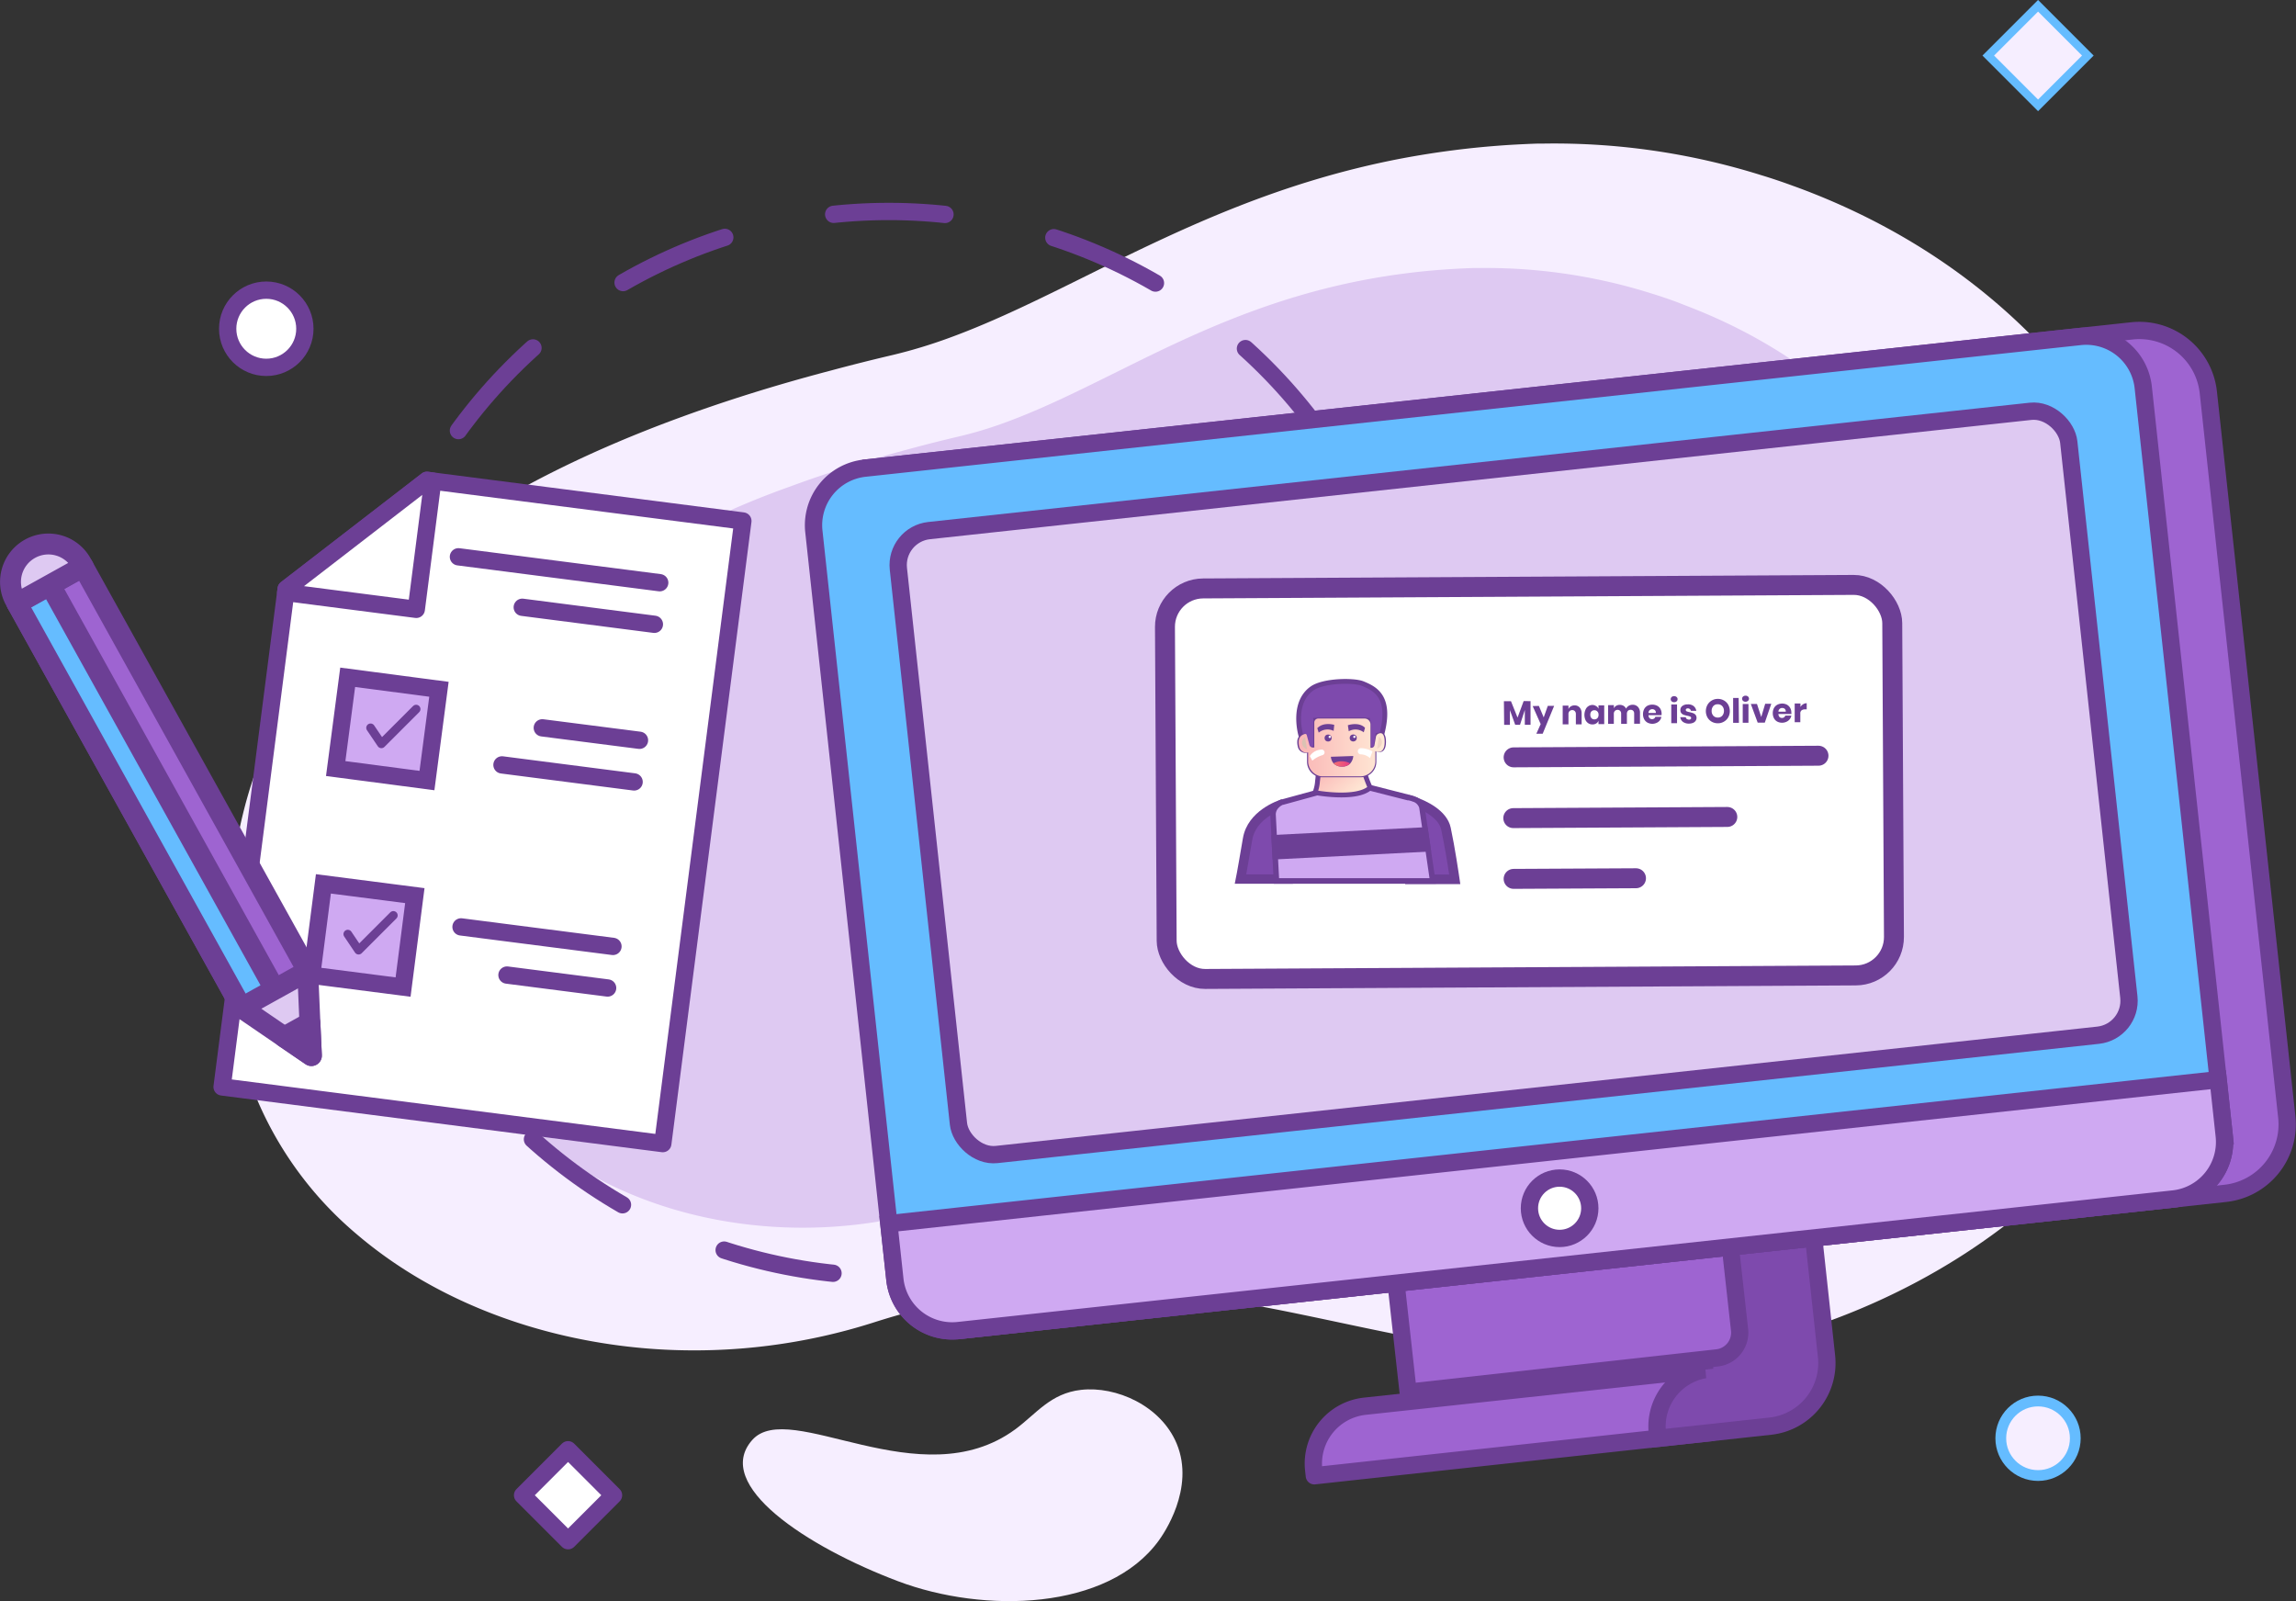 <svg xmlns="http://www.w3.org/2000/svg" xmlns:xlink="http://www.w3.org/1999/xlink" viewBox="0 0 477.7 333.07"><rect x="0" y="0" width="477.7" height="333.07" fill="#333333" stroke="none"/><defs><style>.cls-1,.cls-17,.cls-18{fill:#f6eeff;}.cls-14,.cls-2,.cls-8{fill:#dec9f2;}.cls-15,.cls-16,.cls-20,.cls-3{fill:none;}.cls-10,.cls-11,.cls-12,.cls-13,.cls-14,.cls-15,.cls-16,.cls-19,.cls-20,.cls-24,.cls-25,.cls-3,.cls-4,.cls-5,.cls-6,.cls-7,.cls-8,.cls-9{stroke:#6c3f95;}.cls-11,.cls-12,.cls-13,.cls-14,.cls-15,.cls-16,.cls-20,.cls-3{stroke-linecap:round;}.cls-11,.cls-12,.cls-13,.cls-14,.cls-15,.cls-16,.cls-20,.cls-3,.cls-4{stroke-linejoin:round;}.cls-10,.cls-11,.cls-16,.cls-3,.cls-4,.cls-5,.cls-6,.cls-7,.cls-8,.cls-9{stroke-width:3.6px;}.cls-3{stroke-dasharray:23.2 23.2;}.cls-12,.cls-4,.cls-6{fill:#9e64d1;}.cls-21,.cls-25,.cls-5{fill:#7e4aad;}.cls-10,.cls-17,.cls-18,.cls-19,.cls-24,.cls-25,.cls-5,.cls-6,.cls-7,.cls-8,.cls-9{stroke-miterlimit:10;}.cls-13,.cls-7{fill:#65bcff;}.cls-23,.cls-9{fill:#cfa9f2;}.cls-10,.cls-11,.cls-19,.cls-27{fill:#fff;}.cls-12,.cls-13,.cls-14{stroke-width:4.35px;}.cls-15{stroke-width:1.8px;}.cls-17,.cls-18{stroke:#65bcff;}.cls-17{stroke-width:2.24px;}.cls-18{stroke-width:1.71px;}.cls-19,.cls-20{stroke-width:4.15px;}.cls-22{fill:#6c3f95;}.cls-24{fill:url(#linear-gradient);}.cls-26{fill:url(#linear-gradient-2);}.cls-28{fill:#dbc2b3;}.cls-29{fill:#f2d6c6;}.cls-30{fill:url(#linear-gradient-3);}</style><linearGradient id="linear-gradient" x1="338.85" y1="219.79" x2="344.82" y2="227.34" gradientTransform="translate(-73.32 -44.04) rotate(-2.91)" gradientUnits="userSpaceOnUse"><stop offset="0" stop-color="#fab6b6"/><stop offset="1" stop-color="#ffead6"/></linearGradient><linearGradient id="linear-gradient-2" x1="250.61" y1="383.48" x2="268.51" y2="383.48" gradientTransform="translate(19.15 -227.7) rotate(-0.06)" xlink:href="#linear-gradient"/><linearGradient id="linear-gradient-3" x1="257.87" y1="386.91" x2="261.34" y2="386.91" gradientTransform="translate(19.15 -227.7) rotate(-0.06)" gradientUnits="userSpaceOnUse"><stop offset="0" stop-color="#f27271"/><stop offset="1" stop-color="#e73c84"/></linearGradient></defs><title>HOWITWORK_VOLUNTER_3</title><g id="Layer_2" data-name="Layer 2"><g id="how_it_work" data-name="how it work"><path class="cls-1" d="M460.82,173.28A111,111,0,0,1,457,197.35c-14.32,51.56-64.24,79.48-106.48,84.81A112.59,112.59,0,0,1,331,283c-6.73-.31-13.14-.95-19.32-1.79h0c-4.44-.6-8.77-1.31-13-2.07-38.67-7-69.88-19.07-117-4a122.88,122.88,0,0,1-43.42,5.62A119.62,119.62,0,0,1,123,279c-18.56-3.34-35.58-11-48.69-22.17a74.92,74.92,0,0,1-21.06-28.67,70.47,70.47,0,0,1-4.73-18.72c-1.53-13.63-1.18-27.07,2-40a88.89,88.89,0,0,1,4.64-14c.32-.74.65-1.49,1-2.24s.6-1.27.91-1.91a91,91,0,0,1,5.13-9.1c.55-.86,1.12-1.71,1.71-2.56a100.1,100.1,0,0,1,11.49-13.77,131,131,0,0,1,21.2-17.11c12-7.88,26.58-15.14,44.21-21.65,9.71-3.58,20.33-6.94,32-10q6.31-1.7,13-3.27a105.63,105.63,0,0,0,11.57-3.5c10.15-3.69,20.28-8.81,31.14-14.19,18-8.87,37.92-18.4,63.27-23.21,3.38-.63,6.86-1.19,10.45-1.65q5.78-.75,11.92-1.14c1.92-.11,3.86-.21,5.83-.27l1.12,0a144,144,0,0,1,45.29,6.56q3.31,1,6.64,2.23c1.08.38,2.15.79,3.23,1.2l1.46.58c21.56,8.64,42.85,23.16,58.58,45.72l.68,1q2.12,3.09,4.07,6.36a136.57,136.57,0,0,1,14.55,34.71c.76,2.8,1.44,5.66,2.06,8.61q1.19,5.58,2,11.53l.15,1.09q.42,3.22.7,6.36A128.4,128.4,0,0,1,460.82,173.28Z"/><path class="cls-2" d="M418.5,169.82A88.41,88.41,0,0,1,415.43,189c-11.39,41-51.07,63.19-84.65,67.43a91,91,0,0,1-15.48.66c-5.35-.26-10.44-.77-15.36-1.43h0c-3.53-.48-7-1-10.34-1.65-30.74-5.56-55.56-15.16-93-3.21a97.44,97.44,0,0,1-46.64,3.09c-14.76-2.66-28.29-8.73-38.71-17.63a59.5,59.5,0,0,1-16.74-22.8,55.76,55.76,0,0,1-3.77-14.88,91,91,0,0,1,1.58-31.8A69.68,69.68,0,0,1,96,155.63c.25-.59.51-1.19.79-1.78s.47-1,.72-1.52a69.7,69.7,0,0,1,4.08-7.24c.43-.68.89-1.36,1.36-2a79.23,79.23,0,0,1,9.13-10.95,104.78,104.78,0,0,1,16.86-13.61,172.63,172.63,0,0,1,35.15-17.21q11.56-4.28,25.4-8,5-1.35,10.35-2.6a82.81,82.81,0,0,0,9.2-2.79c8.07-2.93,16.12-7,24.76-11.27C248,69.6,263.91,62,284.07,58.19c2.69-.5,5.45-.95,8.31-1.31q4.59-.6,9.48-.9c1.52-.1,3.07-.17,4.63-.22l.89,0a114.58,114.58,0,0,1,36,5.22q2.64.81,5.28,1.77l2.57,1,1.16.46C369.54,71,386.47,82.56,399,100.49c.19.26.37.52.55.79q1.67,2.44,3.23,5.06a108.55,108.55,0,0,1,11.57,27.59q.9,3.33,1.64,6.84.94,4.44,1.6,9.17l.12.87c.23,1.71.41,3.39.56,5.06A102.56,102.56,0,0,1,418.5,169.82Z"/><circle class="cls-3" cx="184.93" cy="154.74" r="110.75"/><path class="cls-4" d="M354.72,284.88,356.14,298,273.46,307l-.13-1.18A12,12,0,0,1,284,292.53Z"/><path class="cls-5" d="M351,250.93l3.68,34a12,12,0,0,0-9.86,13.1l.13,1.18,11.15-1.2,8.63-.94,3.59-.39a13.2,13.2,0,0,0,11.7-14.54l-3.68-33.95Z"/><path class="cls-6" d="M291.48,253.67h70.24a0,0,0,0,1,0,0v28.85a5.3,5.3,0,0,1-5.3,5.3H291.48a0,0,0,0,1,0,0V253.67A0,0,0,0,1,291.48,253.67Z" transform="matrix(0.99, -0.11, 0.11, 0.99, -27.25, 36.74)"/><path class="cls-6" d="M190.26,81.72H454a14.43,14.43,0,0,1,14.43,14.43v151.6A14.43,14.43,0,0,1,454,262.19H190.26a0,0,0,0,1,0,0V81.72a0,0,0,0,1,0,0Z" transform="translate(-16.6 36.46) rotate(-6.18)"/><path class="cls-7" d="M445.92,80.6l16.85,155.66a11.93,11.93,0,0,1-10.56,13.16L199.35,276.8a12,12,0,0,1-13.16-10.58L169.33,110.55a11.94,11.94,0,0,1,10.59-13.16L432.78,70A11.93,11.93,0,0,1,445.92,80.6Z"/><rect class="cls-8" x="192.45" y="97.59" width="244.93" height="130.55" rx="7.21" ry="7.21" transform="translate(-15.7 34.85) rotate(-6.18)"/><path class="cls-9" d="M461.51,224.6l1.26,11.66a11.93,11.93,0,0,1-10.56,13.16L199.35,276.8a12,12,0,0,1-13.16-10.58l-1.26-11.67Z"/><circle class="cls-10" cx="324.49" cy="251.35" r="6.28"/><polygon class="cls-11" points="154.56 108.38 137.9 237.9 46.21 226.11 59.54 122.53 88.84 99.92 154.56 108.38"/><polygon class="cls-11" points="90.04 100.08 86.61 126.76 59.44 123.26 59.54 122.53 88.84 99.92 90.04 100.08"/><rect class="cls-12" x="25.94" y="115.62" width="15.75" height="96.46" transform="translate(-75.29 37.02) rotate(-29.05)"/><rect class="cls-13" x="26.43" y="117.52" width="7.89" height="96.46" transform="translate(-76.65 35.59) rotate(-29.05)"/><polygon class="cls-14" points="64.02 202 64.48 212.76 64.79 219.59 59.13 215.73 50.24 209.65 64.02 202"/><path class="cls-14" d="M8.32,113.62h0a7.87,7.87,0,0,1,7.87,7.87v.74a0,0,0,0,1,0,0H.44a0,0,0,0,1,0,0v-.74A7.87,7.87,0,0,1,8.32,113.62Z" transform="translate(-56.2 18.87) rotate(-29.05)"/><polygon class="cls-12" points="64.48 212.76 64.79 219.59 59.13 215.73 64.48 212.76"/><rect class="cls-9" x="71.51" y="142.13" width="19.18" height="19.18" transform="matrix(0.99, 0.13, -0.13, 0.99, 20.02, -9.11)"/><rect class="cls-9" x="65.99" y="185.01" width="19.18" height="19.18" transform="translate(25.44 -8.05) rotate(7.33)"/><polyline class="cls-15" points="77.1 151.41 79.35 154.74 86.58 147.51"/><polyline class="cls-15" points="72.36 194.32 74.61 197.66 81.84 190.43"/><line class="cls-16" x1="95.38" y1="115.83" x2="137.26" y2="121.22"/><line class="cls-16" x1="108.66" y1="126.33" x2="136.15" y2="129.87"/><line class="cls-16" x1="112.83" y1="151.41" x2="133.05" y2="154"/><line class="cls-16" x1="104.44" y1="159.12" x2="131.93" y2="162.66"/><line class="cls-16" x1="95.92" y1="192.82" x2="127.53" y2="196.88"/><line class="cls-16" x1="105.48" y1="202.84" x2="126.42" y2="205.53"/><path class="cls-1" d="M156.49,299.58c7.79-8.85,35,12.25,54.74-2.24,4.41-3.25,7.32-7.49,13.69-8.21,7.31-.83,16.62,3.3,19.9,11.19,3.89,9.37-2.82,18.91-3.73,20.16-10.56,14.54-36.31,15.23-54.24,8.46C167.81,321.75,148.27,308.91,156.49,299.58Z"/><circle class="cls-11" cx="55.4" cy="68.39" r="8.03"/><circle class="cls-17" cx="424.03" cy="299.2" r="7.75"/><rect class="cls-11" x="111.5" y="304.36" width="13.38" height="13.38" transform="translate(254.56 7.53) rotate(45)"/><rect class="cls-18" x="416.7" y="4.24" width="14.65" height="14.65" transform="translate(132.38 -296.45) rotate(45)"/><rect class="cls-19" x="242.55" y="122.04" width="151.32" height="81.24" rx="7.98" ry="7.98" transform="translate(637.3 323.6) rotate(179.69)"/><line class="cls-20" x1="378.35" y1="157.21" x2="314.92" y2="157.55"/><line class="cls-20" x1="359.38" y1="169.95" x2="314.85" y2="170.19"/><line class="cls-20" x1="340.38" y1="182.7" x2="314.92" y2="182.83"/><path class="cls-21" d="M258.08,182.92c.32-1.65.59-3.26.88-4.94.18-1.08.37-2.2.59-3.43.71-4,4.43-6.05,6.32-6.85l2,15.22Z"/><path class="cls-22" d="M265.06,169.2l.6,4.62.67,5.07.4,3h-7.44c.23-1.25.44-2.5.66-3.78.18-1.07.37-2.19.59-3.41.5-2.83,2.75-4.58,4.52-5.53m1.64-2.87h-.09c-.82.26-7,2.37-8,8-.65,3.65-1.06,6.42-1.71,9.54H269l-.69-5.29-.67-5.07-.95-7.23Z"/><path class="cls-21" d="M293.44,182.92l.65-16.21.08,0c1.8.63,6,2.44,6.69,5.64.8,3.72,1.43,7.81,1.84,10.54Z"/><path class="cls-22" d="M295,168.16c1.76.77,4.38,2.26,4.85,4.43.69,3.2,1.26,6.69,1.66,9.33h-7.06l.18-4.44.2-5.13.17-4.19m-1.89-2.78-.27,6.89-.21,5.13-.27,6.52h11.47c-.4-2.7-1.09-7.44-2-11.75-.79-3.65-5.18-5.62-7.4-6.39h0c-.49-.17-.88-.28-1.1-.34l-.19-.05Z"/><path class="cls-23" d="M265.57,183.34l-.7-13.76a2.44,2.44,0,0,1,.63-1.74,3.09,3.09,0,0,1,1.29-.93l7.85-2.15,9.32-1.13,9.51,2.43a3.91,3.91,0,0,1,.73.24l.09,0a2.46,2.46,0,0,1,1.56,1.71l2.24,15.29Z"/><path class="cls-22" d="M283.92,164.21l.59.15.91.24,7.43,1.89.2,0,.28.07a3.69,3.69,0,0,1,.64.22l.06,0a2,2,0,0,1,1.25,1.27l.6,4.1.74,5.07.8,5.47h-31.3l-.21-4-.26-5.1-.21-4.11a1.92,1.92,0,0,1,.49-1.33,2.77,2.77,0,0,1,1-.74l.09,0h0l5.75-1.58,1.28-.35.65-.17,9.21-1.13M284,163l-9.51,1.16-.72.2-1.28.35-5.78,1.58h-.09a3.67,3.67,0,0,0-1.55,1.11,3.05,3.05,0,0,0-.77,2.14l.21,4.11.26,5.1.26,5.1h33.73l-1-6.78-.74-5.08-.6-4.09a3,3,0,0,0-2-2.19h0a4.81,4.81,0,0,0-.81-.27l-.29-.07-.19-.05-7.44-1.9-.9-.23L284,163Z"/><path class="cls-24" d="M274.28,160.06a15.25,15.25,0,0,1-.16,2.43,7.67,7.67,0,0,1-.53,2.39s8.58,1.63,11.48-1c0,0-2.25-5.21-2.26-7.88l-2.54,1.48-.19,2.16Z"/><polygon class="cls-22" points="297.76 177.13 264.76 178.81 264.5 173.72 297.02 172.06 297.76 177.13"/><path class="cls-25" d="M287.53,152.63a.37.37,0,0,1-.1.19l-.76.11-.44,2.86-.9.21-.52-.51-.28-5.64h-1.59l-5.25,0-3.94,0,.28,5.6-1.59.52-.66-1.08-.63-1.05,0-.07-.43-.7-.07-.12s-2-6.74,2.38-9.77c2.37-1.61,8.47-1.73,10.42-1C286.06,143.23,289.54,144.91,287.53,152.63Z"/><path class="cls-22" d="M288.36,154.31c0,2.92-2,2-2,2v2.15a3.35,3.35,0,0,1-.22,1.19,3.24,3.24,0,0,1-1.27,1.53,2,2,0,0,1-.32.18,3.22,3.22,0,0,1-1.42.33h-7.95l-.36,0a3.24,3.24,0,0,1-2.88-3.21v-1.89a1.61,1.61,0,0,1-1.92-1.28,3.59,3.59,0,0,1-.11-1.07,1.67,1.67,0,0,1,.34-1l.06-.08.1-.1a1.94,1.94,0,0,1,.86-.45h.11a.29.29,0,0,1,.25.21l.57,2.12a.78.78,0,0,0,.75.57h.31v-5.36a.85.85,0,0,1,.84-.84H284a1.26,1.26,0,0,1,1.26,1.25v5h.2a.65.65,0,0,0,.64-.55l.33-1.8a.92.92,0,0,1,.62-.71.83.83,0,0,1,.69,0C288.1,152.72,288.36,153.21,288.36,154.31Z"/><path class="cls-26" d="M288.09,154.34c0,2.84-1.93,1.94-1.93,1.94v2.08a3.19,3.19,0,0,1-.22,1.16,3.1,3.1,0,0,1-1.23,1.49,3.07,3.07,0,0,1-.31.17,3,3,0,0,1-1.37.32H275.3l-.35,0a3,3,0,0,1-.43-.08,3.15,3.15,0,0,1-1.58-1,3.11,3.11,0,0,1-.77-2.05v-1.84a1.57,1.57,0,0,1-1.87-1.25,3.68,3.68,0,0,1-.1-1,1.7,1.7,0,0,1,.33-1l.06-.07.09-.1a1.82,1.82,0,0,1,.84-.43h.11a.32.32,0,0,1,.24.21l.56,2.06a.75.75,0,0,0,.72.55h.3v-5.2a.82.82,0,0,1,.82-.82h9.65a1.22,1.22,0,0,1,1.22,1.21v4.87h.19a.63.63,0,0,0,.63-.52l.31-1.75a.87.87,0,0,1,.61-.69.79.79,0,0,1,.67,0C287.84,152.8,288.09,153.28,288.09,154.34Z"/><circle class="cls-22" cx="276.32" cy="153.53" r="0.73"/><circle class="cls-27" cx="276.66" cy="153.29" r="0.24"/><circle class="cls-22" cx="281.55" cy="153.52" r="0.73"/><circle class="cls-27" cx="281.79" cy="153.28" r="0.24"/><path class="cls-22" d="M274.07,151.49l.3.92a2.85,2.85,0,0,1,3.1-.36l.13-1.26S275.36,150.11,274.07,151.49Z"/><path class="cls-22" d="M284,151.4l-.26.94a2.85,2.85,0,0,0-3.12-.22l-.19-1.25S282.69,150.08,284,151.4Z"/><path class="cls-27" d="M272.52,157.28a3,3,0,0,1,2.41-1.34.6.6,0,0,1,.63.41h0a.59.59,0,0,1-.37.73,5.66,5.66,0,0,0-2.15,1.16Z"/><path class="cls-27" d="M282.51,156.21h0a.64.64,0,0,0,.6.72,2.89,2.89,0,0,1,1.93.78l.52-1.4a5.14,5.14,0,0,0-2.38-.67A.65.65,0,0,0,282.51,156.21Z"/><path class="cls-22" d="M281.56,157.27a2.56,2.56,0,0,1-.64,1.55,2.18,2.18,0,0,1-1.69.65,2.25,2.25,0,0,1-1.78-.68,2.36,2.36,0,0,1-.55-1.36Z"/><path class="cls-28" d="M271.52,153.37l.41,2.48a1.37,1.37,0,0,1-.41-2.48Z"/><path class="cls-29" d="M286.9,153.25l-.39,2.49a1.49,1.49,0,0,0,1-1.12A1.47,1.47,0,0,0,286.9,153.25Z"/><path class="cls-30" d="M280.92,158.82a2.18,2.18,0,0,1-1.69.65,2.25,2.25,0,0,1-1.78-.68,3.39,3.39,0,0,1,1.7-.42A3.46,3.46,0,0,1,280.92,158.82Z"/><path class="cls-22" d="M318.44,145.86l0,4.91-1.19,0,0-3.08-1,3.09h-1l-1.1-3.06,0,3.07-1.2,0-.05-4.92h1.47l1.37,3.41,1.27-3.44Z"/><path class="cls-22" d="M320.18,146.85l1,2.39.85-2.4,1.32,0-2.38,5.79-1.32,0,.9-2-1.67-3.75Z"/><path class="cls-22" d="M328.66,147.18a1.8,1.8,0,0,1,.41,1.23l0,2.27h-1.2l0-2.13a.84.84,0,0,0-.21-.61.71.71,0,0,0-.55-.22.77.77,0,0,0-.58.24.89.89,0,0,0-.2.66l0,2.07h-1.2l0-3.9,1.2,0v.72a1.21,1.21,0,0,1,.49-.56,1.42,1.42,0,0,1,.78-.21A1.35,1.35,0,0,1,328.66,147.18Z"/><path class="cls-22" d="M332.1,146.9a1.14,1.14,0,0,1,.48.54v-.7h1.19l0,3.9h-1.19v-.7a1.15,1.15,0,0,1-.47.55,1.36,1.36,0,0,1-.77.21,1.48,1.48,0,0,1-.86-.23,1.65,1.65,0,0,1-.61-.69,2.69,2.69,0,0,1,0-2.13,1.56,1.56,0,0,1,1.46-1A1.38,1.38,0,0,1,332.1,146.9Zm-1,1.1a1,1,0,0,0-.22.71,1,1,0,0,0,.24.69.8.8,0,0,0,.62.25.82.82,0,0,0,.62-.26,1,1,0,0,0,.23-.7.91.91,0,0,0-.25-.69.78.78,0,0,0-.62-.25A.81.81,0,0,0,331.1,148Z"/><path class="cls-22" d="M340.79,147.06a1.73,1.73,0,0,1,.42,1.23l0,2.27H340l0-2.12a.82.82,0,0,0-.2-.58.73.73,0,0,0-.55-.2.77.77,0,0,0-.56.22.93.93,0,0,0-.2.63l0,2.07h-1.2v-2.13a.78.78,0,0,0-.21-.57.7.7,0,0,0-.54-.21.78.78,0,0,0-.56.23.85.85,0,0,0-.21.62l0,2.07h-1.19l0-3.9h1.2v.66a1.18,1.18,0,0,1,.47-.52,1.48,1.48,0,0,1,.74-.2,1.61,1.61,0,0,1,.8.2,1.3,1.3,0,0,1,.52.59,1.64,1.64,0,0,1,.55-.59,1.53,1.53,0,0,1,.78-.22A1.47,1.47,0,0,1,340.79,147.06Z"/><path class="cls-22" d="M345.69,148.78l-2.71,0a.91.91,0,0,0,.23.63.73.73,0,0,0,.52.19.7.7,0,0,0,.44-.14.61.61,0,0,0,.23-.34h1.26a1.58,1.58,0,0,1-.32.74,1.68,1.68,0,0,1-.66.51,2.11,2.11,0,0,1-.88.2,2.26,2.26,0,0,1-1-.23,1.79,1.79,0,0,1-.7-.69,2.17,2.17,0,0,1-.26-1.07,2.28,2.28,0,0,1,.24-1.07,1.72,1.72,0,0,1,.69-.7,2.29,2.29,0,0,1,2,0,1.69,1.69,0,0,1,.69.66,2,2,0,0,1,.25,1A1.82,1.82,0,0,1,345.69,148.78Zm-1.39-1.06a.77.77,0,0,0-.53-.19.81.81,0,0,0-.55.2.84.84,0,0,0-.24.58l1.53,0A.71.71,0,0,0,344.3,147.72Z"/><path class="cls-22" d="M347.8,145a.72.72,0,0,1,.51-.18.73.73,0,0,1,.52.18.53.53,0,0,1,.2.44.58.58,0,0,1-.19.45.73.73,0,0,1-.52.18.67.67,0,0,1-.51-.17.54.54,0,0,1-.2-.44A.57.57,0,0,1,347.8,145Zm1.12,1.54,0,3.91h-1.2l0-3.9Z"/><path class="cls-22" d="M352.36,146.87a1.63,1.63,0,0,1,.57,1h-1.12a.62.62,0,0,0-.23-.37.67.67,0,0,0-.43-.14.54.54,0,0,0-.31.1.28.28,0,0,0-.1.24.3.3,0,0,0,.2.28,3.08,3.08,0,0,0,.6.17,6.5,6.5,0,0,1,.74.21,1.23,1.23,0,0,1,.5.35,1.08,1.08,0,0,1,0,1.25,1.21,1.21,0,0,1-.52.41,2.2,2.2,0,0,1-.81.16,2.12,2.12,0,0,1-1.27-.34,1.45,1.45,0,0,1-.59-1h1.15a.48.48,0,0,0,.22.38.78.78,0,0,0,.48.13.46.46,0,0,0,.31-.09.33.33,0,0,0,.1-.25.3.3,0,0,0-.19-.29,3.16,3.16,0,0,0-.63-.18,5.21,5.21,0,0,1-.72-.19,1.18,1.18,0,0,1-.49-.34.94.94,0,0,1-.2-.64,1,1,0,0,1,.39-.85,1.76,1.76,0,0,1,1.12-.34A1.86,1.86,0,0,1,352.36,146.87Z"/><path class="cls-22" d="M358.65,145.7a2.36,2.36,0,0,1,.91.89,2.71,2.71,0,0,1,.34,1.31,2.62,2.62,0,0,1-.32,1.31,2.38,2.38,0,0,1-.9.91,2.42,2.42,0,0,1-1.26.34,2.56,2.56,0,0,1-1.26-.31,2.38,2.38,0,0,1-.91-.9,2.73,2.73,0,0,1,0-2.62,2.46,2.46,0,0,1,.9-.91,2.42,2.42,0,0,1,1.26-.33A2.49,2.49,0,0,1,358.65,145.7Zm-2.19,1.19a1.5,1.5,0,0,0-.34,1,1.46,1.46,0,0,0,.35,1,1.21,1.21,0,0,0,.94.38,1.18,1.18,0,0,0,.93-.39,1.52,1.52,0,0,0,.34-1,1.46,1.46,0,0,0-.36-1,1.2,1.2,0,0,0-.93-.37A1.15,1.15,0,0,0,356.46,146.89Z"/><path class="cls-22" d="M361.74,145.19l.05,5.18h-1.2l0-5.18Z"/><path class="cls-22" d="M362.65,144.91a.78.78,0,0,1,.52-.19.77.77,0,0,1,.52.18.59.59,0,0,1,.2.45.59.59,0,0,1-.2.44.78.78,0,0,1-.51.19.73.73,0,0,1-.52-.18.57.57,0,0,1-.2-.44A.58.58,0,0,1,362.65,144.91Zm1.13,1.54,0,3.9h-1.19l0-3.9Z"/><path class="cls-22" d="M366.44,149.16l.82-2.75h1.27l-1.35,3.92H365.7l-1.43-3.89h1.28Z"/><path class="cls-22" d="M372.72,148.53l-2.71,0a1,1,0,0,0,.23.63.73.73,0,0,0,.52.19.68.68,0,0,0,.44-.14.57.57,0,0,0,.23-.34l1.27,0a1.61,1.61,0,0,1-.33.74,1.74,1.74,0,0,1-.65.52,2.19,2.19,0,0,1-1.91,0,1.68,1.68,0,0,1-.71-.69,2.22,2.22,0,0,1-.26-1.06,2.25,2.25,0,0,1,.24-1.07,1.72,1.72,0,0,1,.69-.7,2.26,2.26,0,0,1,1-.25,2.14,2.14,0,0,1,1,.23,1.73,1.73,0,0,1,.68.66,1.92,1.92,0,0,1,.25,1A1.19,1.19,0,0,1,372.72,148.53Zm-1.39-1.07a.79.79,0,0,0-.53-.18.77.77,0,0,0-.54.2.76.76,0,0,0-.24.57h1.52A.75.75,0,0,0,371.33,147.46Z"/><path class="cls-22" d="M375.14,146.51a1.46,1.46,0,0,1,.76-.22v1.28h-.34a1.16,1.16,0,0,0-.74.21.78.78,0,0,0-.25.68v1.78H373.4l0-3.9h1.2v.73A1.67,1.67,0,0,1,375.14,146.51Z"/></g></g></svg>